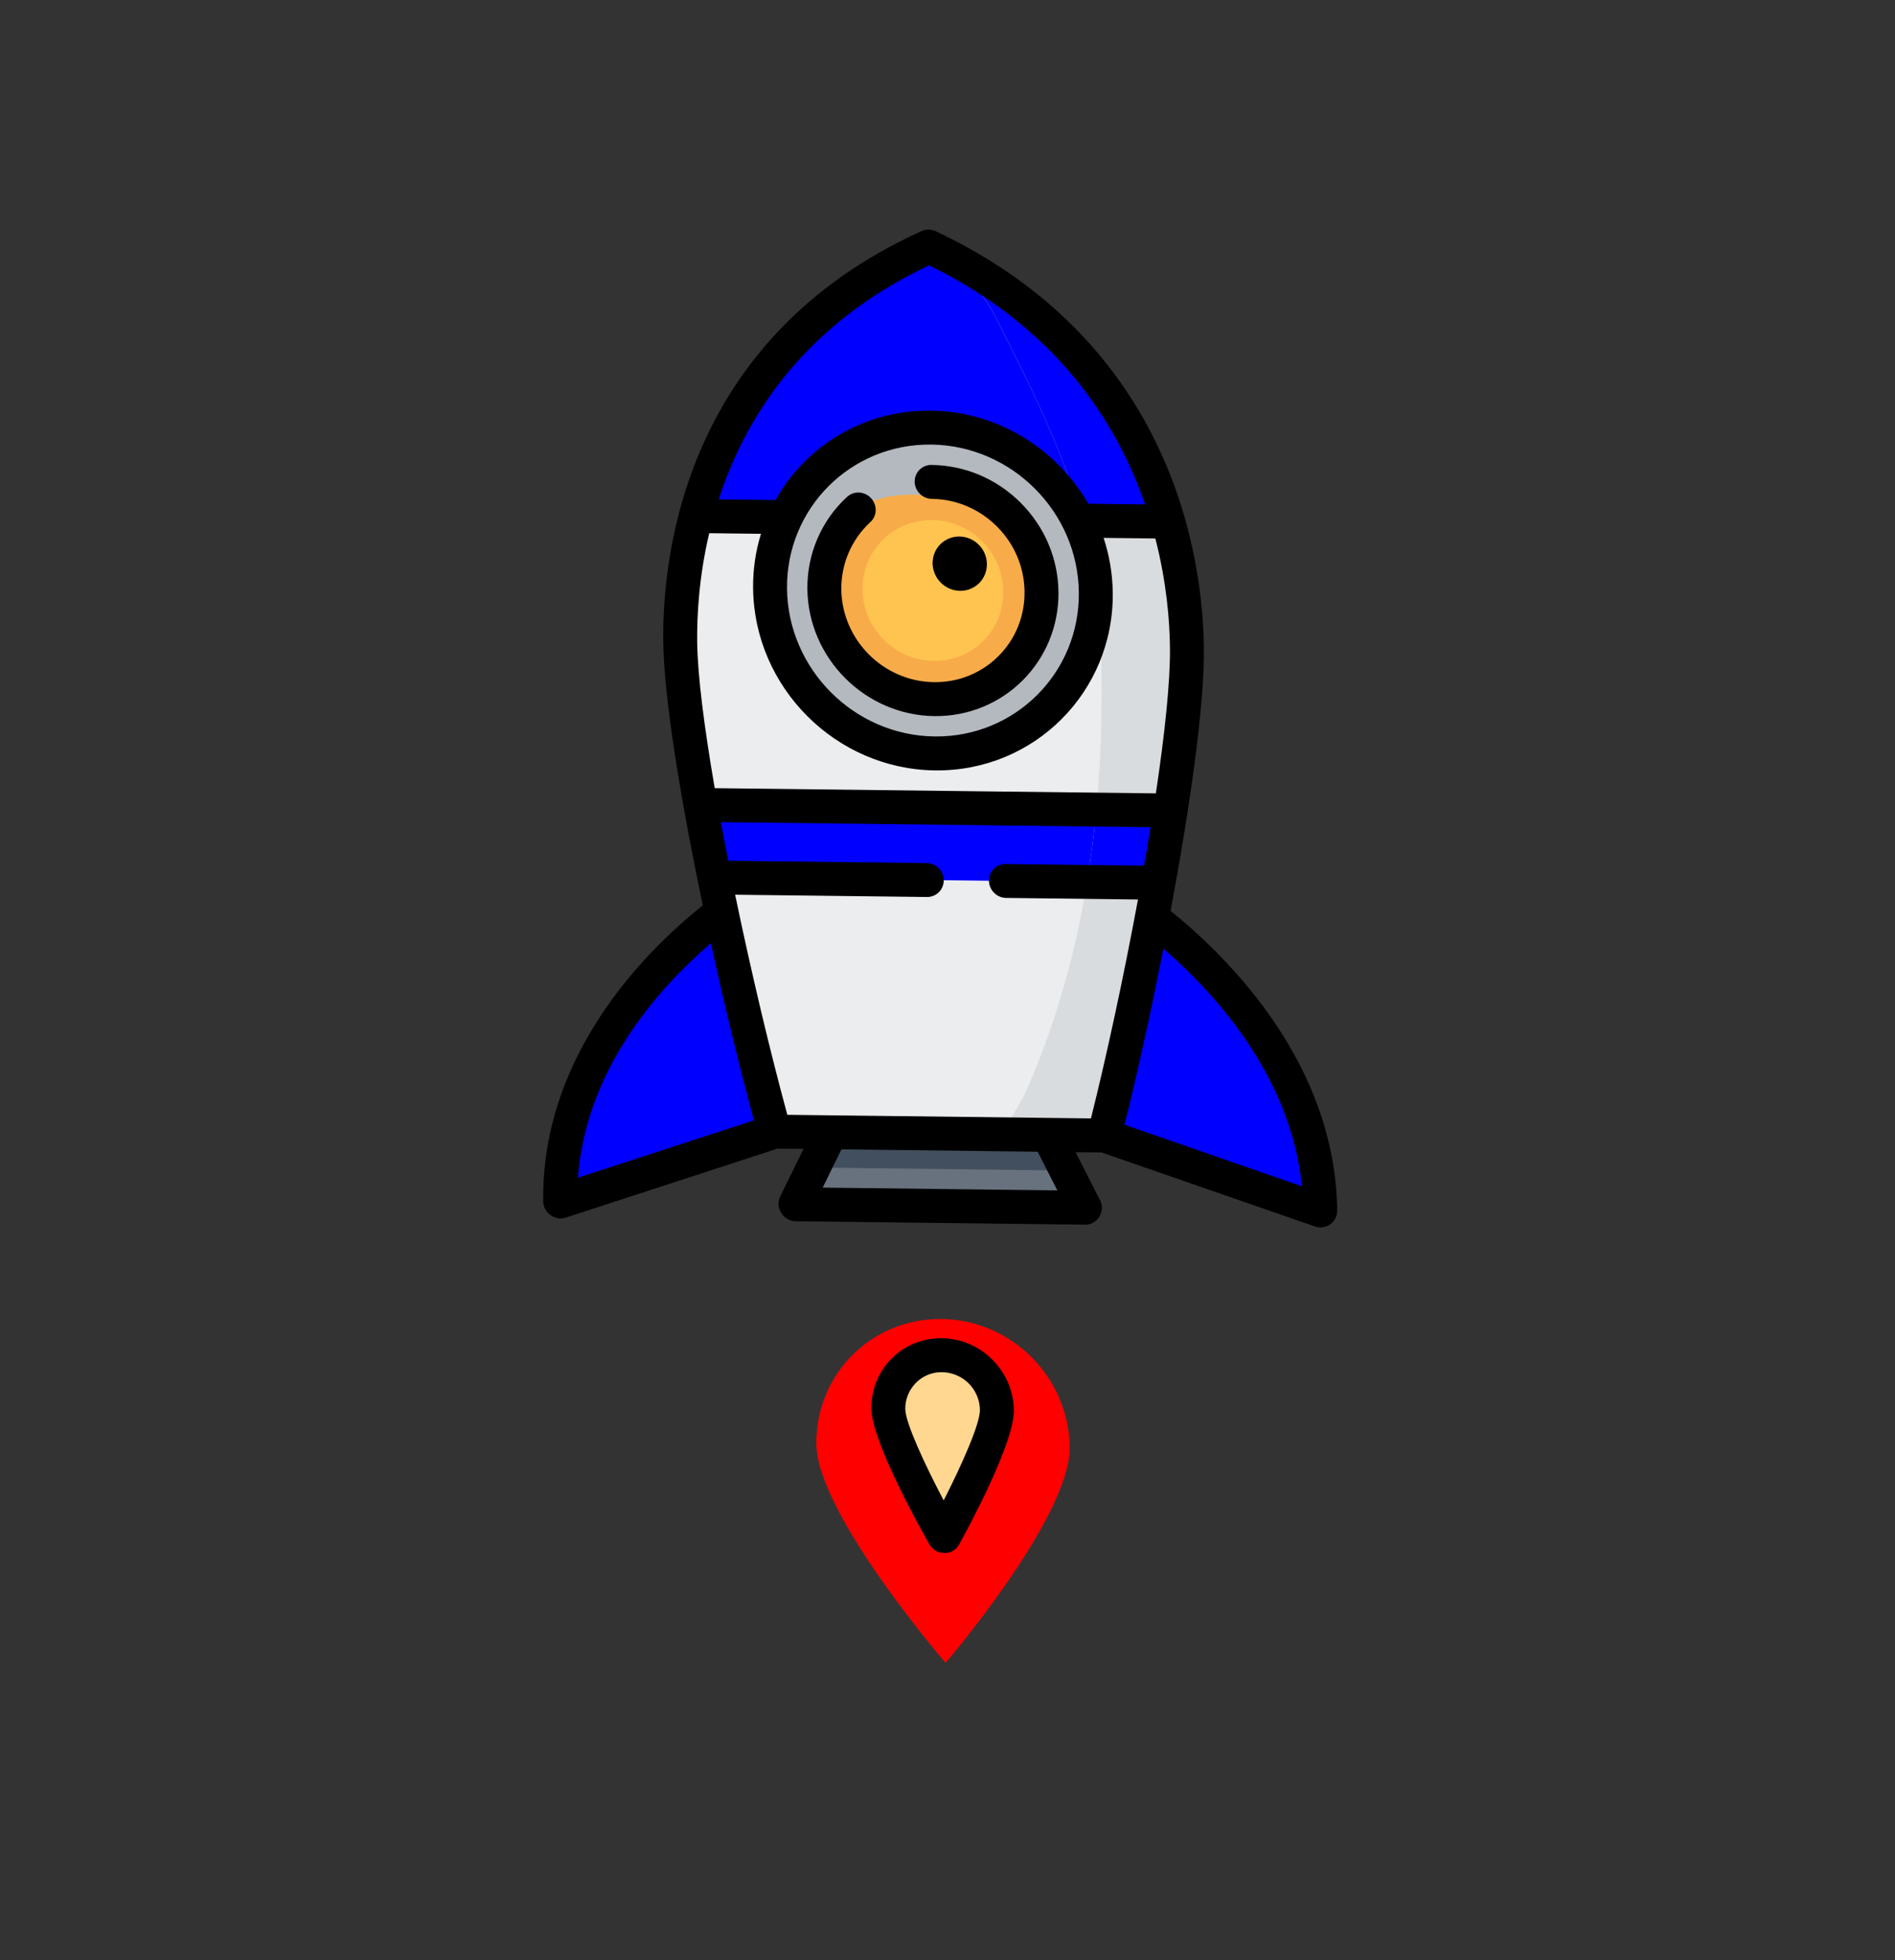 <svg width="586" height="606" viewBox="0 0 586 606" fill="none" xmlns="http://www.w3.org/2000/svg">
<rect x="0" y="0" width="586" height="606" fill="#333333" stroke="none"/>
<g id="Frame 2">
<g id="startup-rocket-svgrepo-com (1) 1" clip-path="url(#clip0_753_162)">
<g id="Group">
<path id="Vector" d="M408.26 374.211L341.454 351.04L339.917 272.688C354.407 280.401 407.599 318.25 408.26 374.211Z" fill="#0000FF"/>
<path id="Vector_2" d="M173.226 371.433L239.503 349.835L239.189 271.498C224.877 278.871 172.565 315.473 173.226 371.433Z" fill="#0000FF"/>
</g>
<path id="Vector_3" d="M287.239 76.232C214.887 108.949 210.084 176.035 210.349 198.419C210.732 230.825 228.517 310.591 239.503 349.836L290.478 350.439L341.453 351.041C351.514 312.045 367.42 232.676 367.037 200.271C366.774 177.886 360.384 110.667 287.239 76.232Z" fill="#ECEDEF"/>
<path id="Vector_4" d="M287.239 76.232C241.48 96.924 222.745 131.36 215.218 159.543L361.248 161.268C353.053 132.899 333.499 98.01 287.239 76.232Z" fill="#0000FF"/>
<path id="Vector_5" d="M324.53 218.588C343.966 199.151 343.589 167.262 323.688 147.361C303.787 127.461 271.898 127.084 252.462 146.52C233.026 165.956 233.403 197.845 253.303 217.746C273.204 237.647 305.093 238.024 324.53 218.588Z" fill="#B3B9BF"/>
<path id="Vector_6" d="M312.518 206.576C325.475 193.619 325.224 172.36 311.957 159.092C311.957 159.092 277.431 145.574 264.473 158.531C251.516 171.489 251.767 192.748 265.034 206.015C278.302 219.282 299.561 219.533 312.518 206.576Z" fill="#F7AB49"/>
<path id="Vector_7" d="M304.075 198.134C312.479 189.73 312.316 175.942 303.712 167.338C295.107 158.733 281.319 158.57 272.916 166.974C264.512 175.377 264.675 189.165 273.28 197.77C281.884 206.374 295.672 206.537 304.075 198.134Z" fill="#FFC44F"/>
<path id="Vector_8" d="M335.511 373.352L245.975 372.293L256.902 350.041L324.055 350.835L335.511 373.352Z" fill="#68727E"/>
<path id="Vector_9" d="M324.055 350.835L256.903 350.041L251.547 360.945L329.669 361.868L324.055 350.835Z" fill="#424F5E"/>
<path id="Vector_10" d="M216.6 248.851C217.902 256.133 219.352 263.676 220.893 271.282L358.213 272.905C359.576 265.333 360.847 257.822 361.977 250.568L216.6 248.851Z" fill="#0000FF"/>
<path id="Vector_11" d="M291.098 78.116C297.302 83.841 303.322 89.731 307.265 96.851C322.454 126.704 337.644 156.556 340.02 190.214C342.594 240.69 337.744 290.583 317.519 336.832C315.238 341.819 312.272 346.121 309.547 350.663L341.455 351.04C351.516 312.043 367.422 232.675 367.04 200.27C366.778 178.287 360.605 113.063 291.098 78.116Z" fill="#D9DCDF"/>
<g id="Group_2">
<path id="Vector_12" d="M291.091 78.109C297.298 83.837 303.32 89.728 307.265 96.851C317.914 117.782 328.557 138.714 334.791 160.956L361.248 161.268C353.284 133.7 334.591 99.977 291.091 78.109Z" fill="#0000FF"/>
<path id="Vector_13" d="M358.213 272.904C359.576 265.332 360.847 257.822 361.977 250.568L339.032 250.297C338.33 257.791 337.383 265.243 336.168 272.644L358.213 272.904Z" fill="#0000FF"/>
</g>
<path id="Vector_14" d="M330.791 447.391C331.047 469.026 292.412 514.081 292.412 514.081C292.412 514.081 252.702 468.1 252.446 446.466C252.191 424.832 269.522 407.501 291.156 407.756C312.79 408.012 330.535 425.757 330.791 447.391Z" fill="#FF0000"/>
<path id="Vector_15" d="M308.274 435.935C308.384 445.207 291.949 474.909 291.949 474.909C291.949 474.909 274.807 444.81 274.697 435.538C274.588 426.266 282.016 418.839 291.287 418.949C300.56 419.058 308.165 426.663 308.274 435.935Z" fill="#FFD791"/>
<path id="Vector_16" d="M289.381 71.494C287.978 70.833 286.371 70.814 284.985 71.442C211.923 104.48 204.782 171.204 205.102 198.357C205.312 216.097 210.625 247.885 217.319 279.881C208.033 287.323 195.671 298.904 185.625 314.216C173.683 332.42 167.746 351.65 167.979 371.372C168.021 374.902 171.63 377.51 174.957 376.426L240.423 355.093L248.475 355.188L241.253 369.892C239.582 373.295 242.201 377.494 246.036 377.54L335.573 378.598C339.407 378.643 341.926 374.502 340.175 371.061L332.604 356.182L340.657 356.277L406.646 379.164C409.999 380.327 413.546 377.804 413.506 374.273C412.977 329.537 381.113 297.068 361.991 281.588C367.931 249.741 372.494 218.072 372.284 200.333C371.963 173.179 363.244 106.268 289.381 71.494ZM287.307 82.031C326.439 101.184 345.219 130.234 354.103 155.939L336.535 155.731C326.765 138.789 308.543 127.191 287.837 126.946C267.131 126.702 249.179 137.872 239.806 154.589L222.239 154.382C230.519 128.879 248.618 100.265 287.307 82.031ZM287.962 137.438C312.84 137.732 333.319 158.212 333.613 183.09C333.76 195.531 328.835 206.748 320.76 214.821C312.687 222.893 301.465 227.821 289.028 227.674C264.15 227.381 243.671 206.901 243.377 182.023C243.083 157.145 263.083 137.144 287.962 137.438ZM353.786 267.606L311.007 267.101C308.11 267.067 305.789 269.388 305.823 272.285C305.858 275.183 308.234 277.559 311.132 277.593L351.899 278.075C347.413 302.325 342.07 326.989 337.357 345.746L243.476 344.636C238.319 325.764 232.391 300.966 227.33 276.603L286.647 277.303C289.544 277.337 291.865 275.016 291.831 272.119C291.796 269.221 289.42 266.845 286.523 266.811L225.196 266.086C224.399 262.066 223.634 258.085 222.906 254.169L355.795 255.739C355.159 259.639 354.487 263.604 353.786 267.606ZM219.827 291.587C224.204 311.566 228.946 330.959 233.135 346.354L178.709 364.09C181.246 330.769 203.126 305.917 219.827 291.587ZM326.961 368.004L254.401 367.147L260.206 355.326L320.874 356.043L326.961 368.004ZM402.598 366.735L347.742 347.709C351.568 332.409 355.852 313.126 359.757 293.246C376.294 307.569 399.224 333.122 402.598 366.735ZM357.434 245.268L221.019 243.657C217.825 225.181 215.719 208.964 215.595 198.481C215.498 190.34 216.126 178.357 219.315 164.837L235.319 165.026C233.676 170.34 232.814 176.007 232.883 181.899C233.246 212.564 258.487 237.805 289.152 238.168C304.484 238.349 318.312 232.277 328.263 222.326C338.214 212.374 344.286 198.546 344.106 183.214C344.036 177.321 343.039 171.633 341.27 166.279L357.275 166.468C360.783 180.067 361.695 192.068 361.791 200.209C361.915 210.691 360.192 226.863 357.434 245.268Z" fill="black"/>
<path id="Vector_17" d="M288.954 221.38C299.658 221.506 309.31 217.268 316.258 210.32C323.202 203.374 327.443 193.718 327.317 183.017C327.195 172.647 323.041 162.849 315.622 155.43C308.203 148.011 298.406 143.857 288.036 143.735C285.139 143.701 282.817 146.022 282.852 148.919C282.886 151.817 285.263 154.193 288.16 154.227C295.727 154.317 302.876 157.347 308.291 162.762C313.705 168.176 316.735 175.325 316.825 182.892C316.915 190.46 314.052 197.539 308.764 202.826C303.476 208.114 296.397 210.976 288.83 210.887C273.208 210.703 260.35 197.845 260.165 182.223C260.071 174.293 263.361 166.716 269.129 161.426C271.253 159.506 271.351 156.178 269.37 154.018C267.387 151.857 264.068 151.67 261.954 153.602C254.02 160.846 249.544 171.233 249.672 182.099C249.925 203.504 267.547 221.126 288.954 221.38Z" fill="black"/>
<path id="Vector_18" d="M302.796 180.265C306.036 177.025 305.973 171.71 302.656 168.393C299.339 165.077 294.024 165.014 290.785 168.253C287.545 171.493 287.608 176.807 290.925 180.124C294.242 183.441 299.557 183.504 302.796 180.265Z" fill="black"/>
<path id="Vector_19" d="M296.555 477.532C299.409 472.373 313.641 446.128 313.521 435.997C313.452 430.111 311.094 424.551 306.883 420.34C302.672 416.129 297.112 413.771 291.226 413.702C279.076 413.559 269.309 423.327 269.453 435.476C269.572 445.607 284.429 472.196 287.405 477.423C289.415 480.95 294.626 481.013 296.555 477.532ZM279.945 435.601C279.888 430.774 282.968 426.373 287.5 424.813C292.022 423.255 297.208 424.764 300.315 428.51C302.035 430.586 302.997 433.21 303.028 435.874L303.029 435.874C303.079 440.147 297.422 452.853 291.819 463.848C285.953 452.719 279.995 439.877 279.945 435.601Z" fill="black"/>
</g>
</g>
<defs>
<clipPath id="clip0_753_162">
<rect width="325.269" height="333.047" fill="white" transform="translate(57 286) rotate(-45)"/>
</clipPath>
</defs>
</svg>
